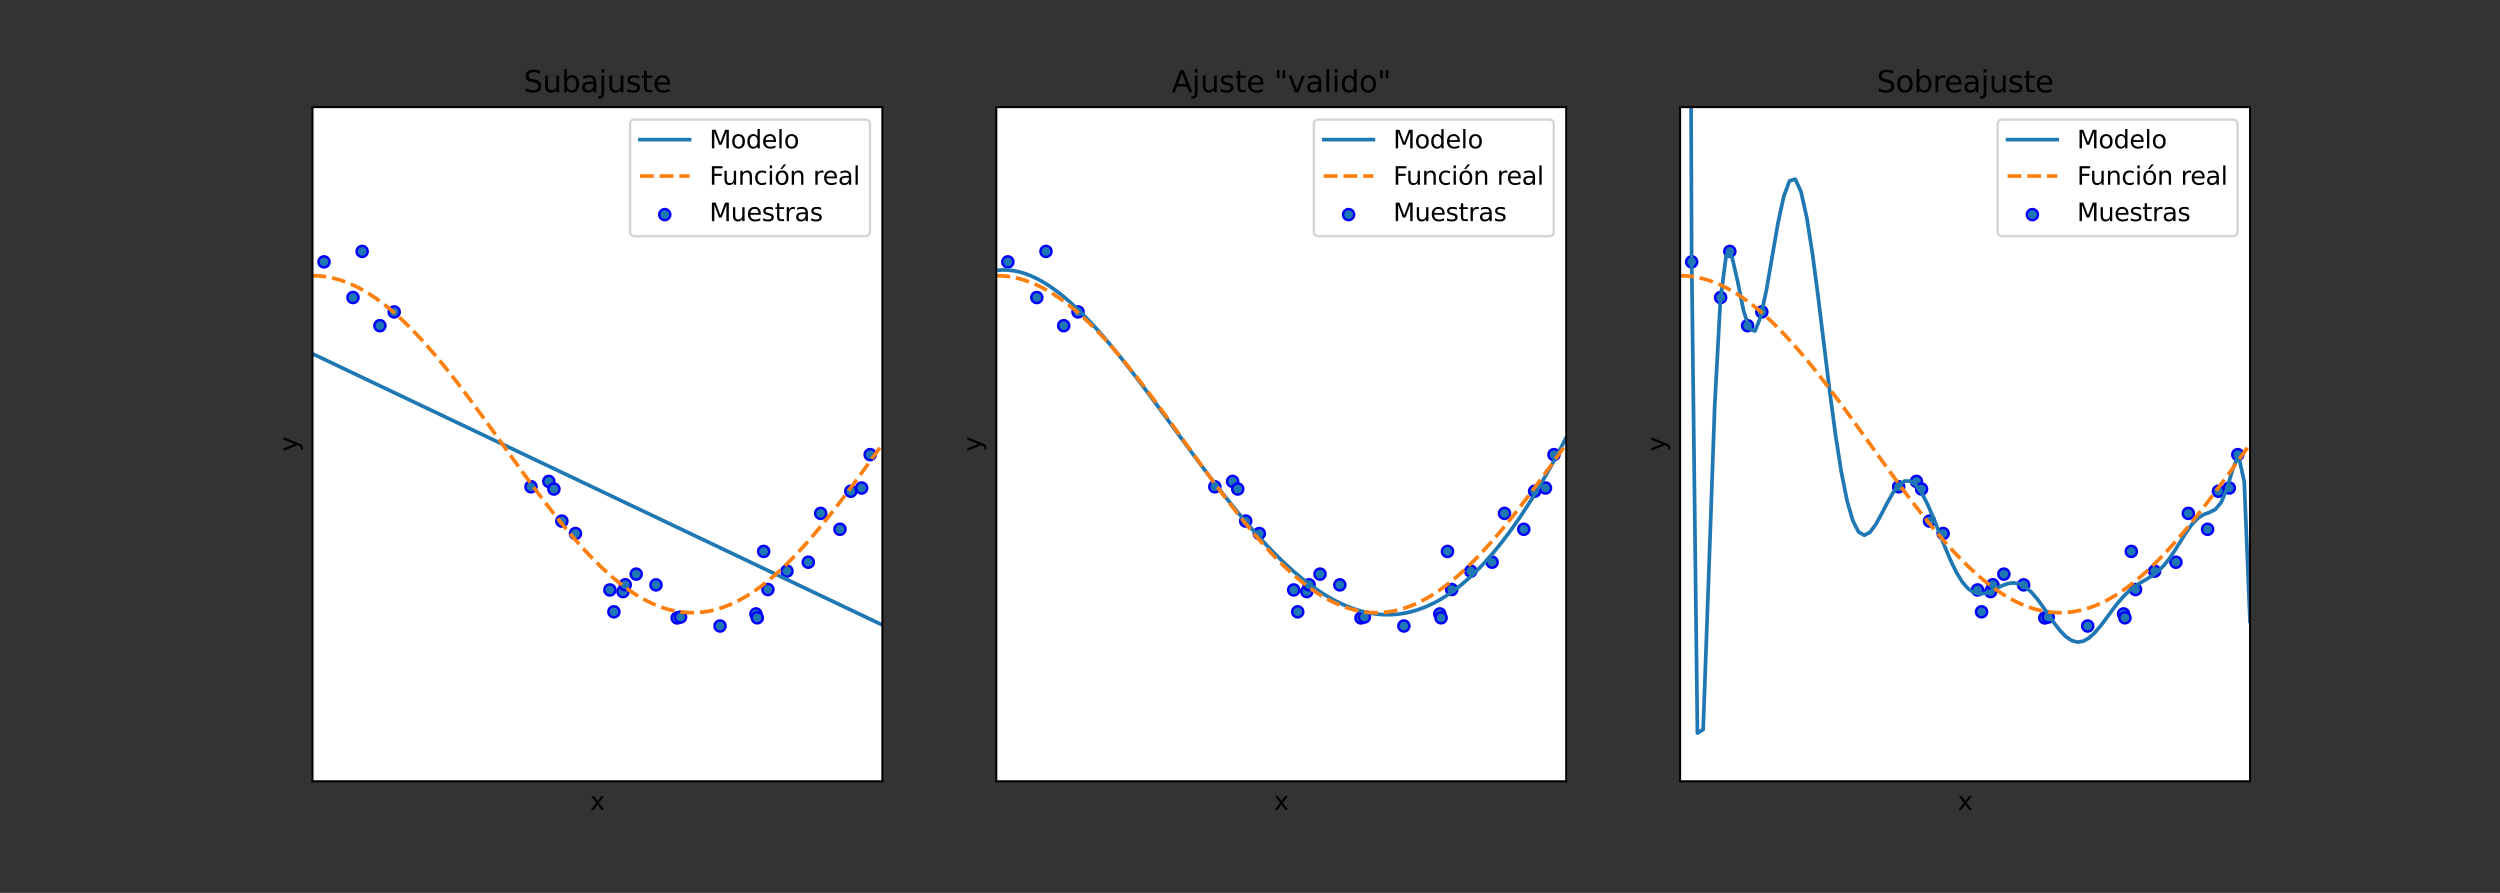 <?xml version="1.0" encoding="utf-8" standalone="no"?>
<!DOCTYPE svg PUBLIC "-//W3C//DTD SVG 1.1//EN"
  "http://www.w3.org/Graphics/SVG/1.1/DTD/svg11.dtd">
<svg xmlns:xlink="http://www.w3.org/1999/xlink" width="1008pt" height="360pt" viewBox="0 0 1008 360" xmlns="http://www.w3.org/2000/svg" version="1.1">
 <rect x="0" y="0" width="1008" height="360" fill="#333333" stroke="none"/>
 <defs>
  <style type="text/css">*{stroke-linejoin: round; stroke-linecap: butt}</style>
 </defs>
 <g id="figure_1">
  <g id="patch_1">
   <path d="M 0 360 
L 1008 360 
L 1008 0 
L 0 0 
L 0 360 
z
" style="fill: none"/>
  </g>
  <g id="axes_1">
   <g id="patch_2">
    <path d="M 126 315 
L 355.765 315 
L 355.765 43.2 
L 126 43.2 
z
" style="fill: #ffffff"/>
   </g>
   <g id="PathCollection_1">
    <defs>
     <path id="medb86e1a1b" d="M 0 2.236 
C 0.593 2.236 1.162 2 1.581 1.581 
C 2 1.162 2.236 0.593 2.236 0 
C 2.236 -0.593 2 -1.162 1.581 -1.581 
C 1.162 -2 0.593 -2.236 0 -2.236 
C -0.593 -2.236 -1.162 -2 -1.581 -1.581 
C -2 -1.162 -2.236 -0.593 -2.236 0 
C -2.236 0.593 -2 1.162 -1.581 1.581 
C -1.162 2 -0.593 2.236 0 2.236 
z
" style="stroke: #0000ff"/>
    </defs>
    <g clip-path="url(#p532b1ce2ac)">
     <use xlink:href="#medb86e1a1b" x="130.645" y="105.584" style="fill: #1f77b4; stroke: #0000ff"/>
     <use xlink:href="#medb86e1a1b" x="142.322" y="119.965" style="fill: #1f77b4; stroke: #0000ff"/>
     <use xlink:href="#medb86e1a1b" x="146.019" y="101.375" style="fill: #1f77b4; stroke: #0000ff"/>
     <use xlink:href="#medb86e1a1b" x="153.175" y="131.316" style="fill: #1f77b4; stroke: #0000ff"/>
     <use xlink:href="#medb86e1a1b" x="158.938" y="125.763" style="fill: #1f77b4; stroke: #0000ff"/>
     <use xlink:href="#medb86e1a1b" x="214.101" y="196.268" style="fill: #1f77b4; stroke: #0000ff"/>
     <use xlink:href="#medb86e1a1b" x="221.275" y="194.094" style="fill: #1f77b4; stroke: #0000ff"/>
     <use xlink:href="#medb86e1a1b" x="223.341" y="197.172" style="fill: #1f77b4; stroke: #0000ff"/>
     <use xlink:href="#medb86e1a1b" x="226.542" y="210.103" style="fill: #1f77b4; stroke: #0000ff"/>
     <use xlink:href="#medb86e1a1b" x="232.032" y="215.115" style="fill: #1f77b4; stroke: #0000ff"/>
     <use xlink:href="#medb86e1a1b" x="245.902" y="237.864" style="fill: #1f77b4; stroke: #0000ff"/>
     <use xlink:href="#medb86e1a1b" x="247.521" y="246.685" style="fill: #1f77b4; stroke: #0000ff"/>
     <use xlink:href="#medb86e1a1b" x="251.195" y="238.528" style="fill: #1f77b4; stroke: #0000ff"/>
     <use xlink:href="#medb86e1a1b" x="252.098" y="235.775" style="fill: #1f77b4; stroke: #0000ff"/>
     <use xlink:href="#medb86e1a1b" x="256.517" y="231.483" style="fill: #1f77b4; stroke: #0000ff"/>
     <use xlink:href="#medb86e1a1b" x="264.494" y="235.822" style="fill: #1f77b4; stroke: #0000ff"/>
     <use xlink:href="#medb86e1a1b" x="273.031" y="249.143" style="fill: #1f77b4; stroke: #0000ff"/>
     <use xlink:href="#medb86e1a1b" x="274.404" y="248.779" style="fill: #1f77b4; stroke: #0000ff"/>
     <use xlink:href="#medb86e1a1b" x="290.325" y="252.406" style="fill: #1f77b4; stroke: #0000ff"/>
     <use xlink:href="#medb86e1a1b" x="304.793" y="247.535" style="fill: #1f77b4; stroke: #0000ff"/>
     <use xlink:href="#medb86e1a1b" x="305.338" y="249.095" style="fill: #1f77b4; stroke: #0000ff"/>
     <use xlink:href="#medb86e1a1b" x="307.91" y="222.332" style="fill: #1f77b4; stroke: #0000ff"/>
     <use xlink:href="#medb86e1a1b" x="309.618" y="237.694" style="fill: #1f77b4; stroke: #0000ff"/>
     <use xlink:href="#medb86e1a1b" x="317.307" y="230.286" style="fill: #1f77b4; stroke: #0000ff"/>
     <use xlink:href="#medb86e1a1b" x="325.898" y="226.681" style="fill: #1f77b4; stroke: #0000ff"/>
     <use xlink:href="#medb86e1a1b" x="330.898" y="206.989" style="fill: #1f77b4; stroke: #0000ff"/>
     <use xlink:href="#medb86e1a1b" x="338.669" y="213.406" style="fill: #1f77b4; stroke: #0000ff"/>
     <use xlink:href="#medb86e1a1b" x="343.052" y="198.063" style="fill: #1f77b4; stroke: #0000ff"/>
     <use xlink:href="#medb86e1a1b" x="347.416" y="196.763" style="fill: #1f77b4; stroke: #0000ff"/>
     <use xlink:href="#medb86e1a1b" x="350.852" y="183.306" style="fill: #1f77b4; stroke: #0000ff"/>
    </g>
   </g>
   <g id="matplotlib.axis_1">
    <g id="text_1">
     <!-- x -->
     <g transform="translate(237.923 326.598)scale(0.1 -0.1)">
      <defs>
       <path id="DejaVuSans-78" d="M 3513 3500 
L 2247 1797 
L 3578 0 
L 2900 0 
L 1881 1375 
L 863 0 
L 184 0 
L 1544 1831 
L 300 3500 
L 978 3500 
L 1906 2253 
L 2834 3500 
L 3513 3500 
z
" transform="scale(0.016)"/>
      </defs>
      <use xlink:href="#DejaVuSans-78"/>
     </g>
    </g>
   </g>
   <g id="matplotlib.axis_2">
    <g id="text_2">
     <!-- y -->
     <g transform="translate(119.92 182.059)rotate(-90)scale(0.1 -0.1)">
      <defs>
       <path id="DejaVuSans-79" d="M 2059 -325 
Q 1816 -950 1584 -1140 
Q 1353 -1331 966 -1331 
L 506 -1331 
L 506 -850 
L 844 -850 
Q 1081 -850 1212 -737 
Q 1344 -625 1503 -206 
L 1606 56 
L 191 3500 
L 800 3500 
L 1894 763 
L 2988 3500 
L 3597 3500 
L 2059 -325 
z
" transform="scale(0.016)"/>
      </defs>
      <use xlink:href="#DejaVuSans-79"/>
     </g>
    </g>
   </g>
   <g id="line2d_1">
    <path d="M 126 142.633 
L 128.321 143.737 
L 130.642 144.842 
L 132.963 145.946 
L 135.283 147.051 
L 137.604 148.155 
L 139.925 149.26 
L 142.246 150.365 
L 144.567 151.469 
L 146.888 152.574 
L 149.209 153.678 
L 151.529 154.783 
L 153.85 155.887 
L 156.171 156.992 
L 158.492 158.097 
L 160.813 159.201 
L 163.134 160.306 
L 165.455 161.41 
L 167.775 162.515 
L 170.096 163.619 
L 172.417 164.724 
L 174.738 165.829 
L 177.059 166.933 
L 179.38 168.038 
L 181.701 169.142 
L 184.021 170.247 
L 186.342 171.351 
L 188.663 172.456 
L 190.984 173.561 
L 193.305 174.665 
L 195.626 175.77 
L 197.947 176.874 
L 200.267 177.979 
L 202.588 179.083 
L 204.909 180.188 
L 207.23 181.293 
L 209.551 182.397 
L 211.872 183.502 
L 214.193 184.606 
L 216.513 185.711 
L 218.834 186.815 
L 221.155 187.92 
L 223.476 189.025 
L 225.797 190.129 
L 228.118 191.234 
L 230.439 192.338 
L 232.759 193.443 
L 235.08 194.548 
L 237.401 195.652 
L 239.722 196.757 
L 242.043 197.861 
L 244.364 198.966 
L 246.684 200.07 
L 249.005 201.175 
L 251.326 202.28 
L 253.647 203.384 
L 255.968 204.489 
L 258.289 205.593 
L 260.61 206.698 
L 262.93 207.802 
L 265.251 208.907 
L 267.572 210.012 
L 269.893 211.116 
L 272.214 212.221 
L 274.535 213.325 
L 276.856 214.43 
L 279.176 215.534 
L 281.497 216.639 
L 283.818 217.744 
L 286.139 218.848 
L 288.46 219.953 
L 290.781 221.057 
L 293.102 222.162 
L 295.422 223.266 
L 297.743 224.371 
L 300.064 225.476 
L 302.385 226.58 
L 304.706 227.685 
L 307.027 228.789 
L 309.348 229.894 
L 311.668 230.998 
L 313.989 232.103 
L 316.31 233.208 
L 318.631 234.312 
L 320.952 235.417 
L 323.273 236.521 
L 325.594 237.626 
L 327.914 238.73 
L 330.235 239.835 
L 332.556 240.94 
L 334.877 242.044 
L 337.198 243.149 
L 339.519 244.253 
L 341.84 245.358 
L 344.16 246.462 
L 346.481 247.567 
L 348.802 248.672 
L 351.123 249.776 
L 353.444 250.881 
L 355.765 251.985 
" clip-path="url(#p532b1ce2ac)" style="fill: none; stroke: #1f77b4; stroke-width: 1.5; stroke-linecap: square"/>
   </g>
   <g id="line2d_2">
    <path d="M 126 111.15 
L 128.321 111.227 
L 130.642 111.458 
L 132.963 111.842 
L 135.283 112.378 
L 137.604 113.065 
L 139.925 113.902 
L 142.246 114.887 
L 144.567 116.017 
L 146.888 117.291 
L 149.209 118.704 
L 151.529 120.254 
L 153.85 121.937 
L 156.171 123.75 
L 158.492 125.688 
L 160.813 127.747 
L 163.134 129.922 
L 165.455 132.209 
L 167.775 134.602 
L 170.096 137.096 
L 172.417 139.685 
L 174.738 142.363 
L 177.059 145.125 
L 179.38 147.964 
L 181.701 150.873 
L 184.021 153.846 
L 186.342 156.876 
L 188.663 159.956 
L 190.984 163.08 
L 193.305 166.24 
L 195.626 169.43 
L 197.947 172.641 
L 200.267 175.867 
L 202.588 179.1 
L 204.909 182.333 
L 207.23 185.559 
L 209.551 188.77 
L 211.872 191.96 
L 214.193 195.12 
L 216.513 198.244 
L 218.834 201.324 
L 221.155 204.354 
L 223.476 207.327 
L 225.797 210.236 
L 228.118 213.075 
L 230.439 215.837 
L 232.759 218.515 
L 235.08 221.104 
L 237.401 223.598 
L 239.722 225.991 
L 242.043 228.278 
L 244.364 230.453 
L 246.684 232.512 
L 249.005 234.45 
L 251.326 236.263 
L 253.647 237.946 
L 255.968 239.496 
L 258.289 240.909 
L 260.61 242.183 
L 262.93 243.313 
L 265.251 244.298 
L 267.572 245.135 
L 269.893 245.822 
L 272.214 246.358 
L 274.535 246.742 
L 276.856 246.973 
L 279.176 247.05 
L 281.497 246.973 
L 283.818 246.742 
L 286.139 246.358 
L 288.46 245.822 
L 290.781 245.135 
L 293.102 244.298 
L 295.422 243.313 
L 297.743 242.183 
L 300.064 240.909 
L 302.385 239.496 
L 304.706 237.946 
L 307.027 236.263 
L 309.348 234.45 
L 311.668 232.512 
L 313.989 230.453 
L 316.31 228.278 
L 318.631 225.991 
L 320.952 223.598 
L 323.273 221.104 
L 325.594 218.515 
L 327.914 215.837 
L 330.235 213.075 
L 332.556 210.236 
L 334.877 207.327 
L 337.198 204.354 
L 339.519 201.324 
L 341.84 198.244 
L 344.16 195.12 
L 346.481 191.96 
L 348.802 188.77 
L 351.123 185.559 
L 353.444 182.333 
L 355.765 179.1 
" clip-path="url(#p532b1ce2ac)" style="fill: none; stroke-dasharray: 5.55,2.4; stroke-dashoffset: 0; stroke: #ff7f0e; stroke-width: 1.5"/>
   </g>
   <g id="patch_3">
    <path d="M 126 315 
L 126 43.2 
" style="fill: none; stroke: #000000; stroke-width: 0.8; stroke-linejoin: miter; stroke-linecap: square"/>
   </g>
   <g id="patch_4">
    <path d="M 355.765 315 
L 355.765 43.2 
" style="fill: none; stroke: #000000; stroke-width: 0.8; stroke-linejoin: miter; stroke-linecap: square"/>
   </g>
   <g id="patch_5">
    <path d="M 126 315 
L 355.765 315 
" style="fill: none; stroke: #000000; stroke-width: 0.8; stroke-linejoin: miter; stroke-linecap: square"/>
   </g>
   <g id="patch_6">
    <path d="M 126 43.2 
L 355.765 43.2 
" style="fill: none; stroke: #000000; stroke-width: 0.8; stroke-linejoin: miter; stroke-linecap: square"/>
   </g>
   <g id="text_3">
    <!-- Subajuste -->
    <g transform="translate(211.146 37.2)scale(0.12 -0.12)">
     <defs>
      <path id="DejaVuSans-53" d="M 3425 4513 
L 3425 3897 
Q 3066 4069 2747 4153 
Q 2428 4238 2131 4238 
Q 1616 4238 1336 4038 
Q 1056 3838 1056 3469 
Q 1056 3159 1242 3001 
Q 1428 2844 1947 2747 
L 2328 2669 
Q 3034 2534 3370 2195 
Q 3706 1856 3706 1288 
Q 3706 609 3251 259 
Q 2797 -91 1919 -91 
Q 1588 -91 1214 -16 
Q 841 59 441 206 
L 441 856 
Q 825 641 1194 531 
Q 1563 422 1919 422 
Q 2459 422 2753 634 
Q 3047 847 3047 1241 
Q 3047 1584 2836 1778 
Q 2625 1972 2144 2069 
L 1759 2144 
Q 1053 2284 737 2584 
Q 422 2884 422 3419 
Q 422 4038 858 4394 
Q 1294 4750 2059 4750 
Q 2388 4750 2728 4690 
Q 3069 4631 3425 4513 
z
" transform="scale(0.016)"/>
      <path id="DejaVuSans-75" d="M 544 1381 
L 544 3500 
L 1119 3500 
L 1119 1403 
Q 1119 906 1312 657 
Q 1506 409 1894 409 
Q 2359 409 2629 706 
Q 2900 1003 2900 1516 
L 2900 3500 
L 3475 3500 
L 3475 0 
L 2900 0 
L 2900 538 
Q 2691 219 2414 64 
Q 2138 -91 1772 -91 
Q 1169 -91 856 284 
Q 544 659 544 1381 
z
M 1991 3584 
L 1991 3584 
z
" transform="scale(0.016)"/>
      <path id="DejaVuSans-62" d="M 3116 1747 
Q 3116 2381 2855 2742 
Q 2594 3103 2138 3103 
Q 1681 3103 1420 2742 
Q 1159 2381 1159 1747 
Q 1159 1113 1420 752 
Q 1681 391 2138 391 
Q 2594 391 2855 752 
Q 3116 1113 3116 1747 
z
M 1159 2969 
Q 1341 3281 1617 3432 
Q 1894 3584 2278 3584 
Q 2916 3584 3314 3078 
Q 3713 2572 3713 1747 
Q 3713 922 3314 415 
Q 2916 -91 2278 -91 
Q 1894 -91 1617 61 
Q 1341 213 1159 525 
L 1159 0 
L 581 0 
L 581 4863 
L 1159 4863 
L 1159 2969 
z
" transform="scale(0.016)"/>
      <path id="DejaVuSans-61" d="M 2194 1759 
Q 1497 1759 1228 1600 
Q 959 1441 959 1056 
Q 959 750 1161 570 
Q 1363 391 1709 391 
Q 2188 391 2477 730 
Q 2766 1069 2766 1631 
L 2766 1759 
L 2194 1759 
z
M 3341 1997 
L 3341 0 
L 2766 0 
L 2766 531 
Q 2569 213 2275 61 
Q 1981 -91 1556 -91 
Q 1019 -91 701 211 
Q 384 513 384 1019 
Q 384 1609 779 1909 
Q 1175 2209 1959 2209 
L 2766 2209 
L 2766 2266 
Q 2766 2663 2505 2880 
Q 2244 3097 1772 3097 
Q 1472 3097 1187 3025 
Q 903 2953 641 2809 
L 641 3341 
Q 956 3463 1253 3523 
Q 1550 3584 1831 3584 
Q 2591 3584 2966 3190 
Q 3341 2797 3341 1997 
z
" transform="scale(0.016)"/>
      <path id="DejaVuSans-6a" d="M 603 3500 
L 1178 3500 
L 1178 -63 
Q 1178 -731 923 -1031 
Q 669 -1331 103 -1331 
L -116 -1331 
L -116 -844 
L 38 -844 
Q 366 -844 484 -692 
Q 603 -541 603 -63 
L 603 3500 
z
M 603 4863 
L 1178 4863 
L 1178 4134 
L 603 4134 
L 603 4863 
z
" transform="scale(0.016)"/>
      <path id="DejaVuSans-73" d="M 2834 3397 
L 2834 2853 
Q 2591 2978 2328 3040 
Q 2066 3103 1784 3103 
Q 1356 3103 1142 2972 
Q 928 2841 928 2578 
Q 928 2378 1081 2264 
Q 1234 2150 1697 2047 
L 1894 2003 
Q 2506 1872 2764 1633 
Q 3022 1394 3022 966 
Q 3022 478 2636 193 
Q 2250 -91 1575 -91 
Q 1294 -91 989 -36 
Q 684 19 347 128 
L 347 722 
Q 666 556 975 473 
Q 1284 391 1588 391 
Q 1994 391 2212 530 
Q 2431 669 2431 922 
Q 2431 1156 2273 1281 
Q 2116 1406 1581 1522 
L 1381 1569 
Q 847 1681 609 1914 
Q 372 2147 372 2553 
Q 372 3047 722 3315 
Q 1072 3584 1716 3584 
Q 2034 3584 2315 3537 
Q 2597 3491 2834 3397 
z
" transform="scale(0.016)"/>
      <path id="DejaVuSans-74" d="M 1172 4494 
L 1172 3500 
L 2356 3500 
L 2356 3053 
L 1172 3053 
L 1172 1153 
Q 1172 725 1289 603 
Q 1406 481 1766 481 
L 2356 481 
L 2356 0 
L 1766 0 
Q 1100 0 847 248 
Q 594 497 594 1153 
L 594 3053 
L 172 3053 
L 172 3500 
L 594 3500 
L 594 4494 
L 1172 4494 
z
" transform="scale(0.016)"/>
      <path id="DejaVuSans-65" d="M 3597 1894 
L 3597 1613 
L 953 1613 
Q 991 1019 1311 708 
Q 1631 397 2203 397 
Q 2534 397 2845 478 
Q 3156 559 3463 722 
L 3463 178 
Q 3153 47 2828 -22 
Q 2503 -91 2169 -91 
Q 1331 -91 842 396 
Q 353 884 353 1716 
Q 353 2575 817 3079 
Q 1281 3584 2069 3584 
Q 2775 3584 3186 3129 
Q 3597 2675 3597 1894 
z
M 3022 2063 
Q 3016 2534 2758 2815 
Q 2500 3097 2075 3097 
Q 1594 3097 1305 2825 
Q 1016 2553 972 2059 
L 3022 2063 
z
" transform="scale(0.016)"/>
     </defs>
     <use xlink:href="#DejaVuSans-53"/>
     <use xlink:href="#DejaVuSans-75" x="63.477"/>
     <use xlink:href="#DejaVuSans-62" x="126.855"/>
     <use xlink:href="#DejaVuSans-61" x="190.332"/>
     <use xlink:href="#DejaVuSans-6a" x="251.611"/>
     <use xlink:href="#DejaVuSans-75" x="279.395"/>
     <use xlink:href="#DejaVuSans-73" x="342.773"/>
     <use xlink:href="#DejaVuSans-74" x="394.873"/>
     <use xlink:href="#DejaVuSans-65" x="434.082"/>
    </g>
   </g>
   <g id="legend_1">
    <g id="patch_7">
     <path d="M 256.032 95.234 
L 348.765 95.234 
Q 350.765 95.234 350.765 93.234 
L 350.765 50.2 
Q 350.765 48.2 348.765 48.2 
L 256.032 48.2 
Q 254.032 48.2 254.032 50.2 
L 254.032 93.234 
Q 254.032 95.234 256.032 95.234 
z
" style="fill: #ffffff; opacity: 0.8; stroke: #cccccc; stroke-linejoin: miter"/>
    </g>
    <g id="line2d_3">
     <path d="M 258.032 56.298 
L 268.032 56.298 
L 278.032 56.298 
" style="fill: none; stroke: #1f77b4; stroke-width: 1.5; stroke-linecap: square"/>
    </g>
    <g id="text_4">
     <!-- Modelo -->
     <g transform="translate(286.032 59.798)scale(0.1 -0.1)">
      <defs>
       <path id="DejaVuSans-4d" d="M 628 4666 
L 1569 4666 
L 2759 1491 
L 3956 4666 
L 4897 4666 
L 4897 0 
L 4281 0 
L 4281 4097 
L 3078 897 
L 2444 897 
L 1241 4097 
L 1241 0 
L 628 0 
L 628 4666 
z
" transform="scale(0.016)"/>
       <path id="DejaVuSans-6f" d="M 1959 3097 
Q 1497 3097 1228 2736 
Q 959 2375 959 1747 
Q 959 1119 1226 758 
Q 1494 397 1959 397 
Q 2419 397 2687 759 
Q 2956 1122 2956 1747 
Q 2956 2369 2687 2733 
Q 2419 3097 1959 3097 
z
M 1959 3584 
Q 2709 3584 3137 3096 
Q 3566 2609 3566 1747 
Q 3566 888 3137 398 
Q 2709 -91 1959 -91 
Q 1206 -91 779 398 
Q 353 888 353 1747 
Q 353 2609 779 3096 
Q 1206 3584 1959 3584 
z
" transform="scale(0.016)"/>
       <path id="DejaVuSans-64" d="M 2906 2969 
L 2906 4863 
L 3481 4863 
L 3481 0 
L 2906 0 
L 2906 525 
Q 2725 213 2448 61 
Q 2172 -91 1784 -91 
Q 1150 -91 751 415 
Q 353 922 353 1747 
Q 353 2572 751 3078 
Q 1150 3584 1784 3584 
Q 2172 3584 2448 3432 
Q 2725 3281 2906 2969 
z
M 947 1747 
Q 947 1113 1208 752 
Q 1469 391 1925 391 
Q 2381 391 2643 752 
Q 2906 1113 2906 1747 
Q 2906 2381 2643 2742 
Q 2381 3103 1925 3103 
Q 1469 3103 1208 2742 
Q 947 2381 947 1747 
z
" transform="scale(0.016)"/>
       <path id="DejaVuSans-6c" d="M 603 4863 
L 1178 4863 
L 1178 0 
L 603 0 
L 603 4863 
z
" transform="scale(0.016)"/>
      </defs>
      <use xlink:href="#DejaVuSans-4d"/>
      <use xlink:href="#DejaVuSans-6f" x="86.279"/>
      <use xlink:href="#DejaVuSans-64" x="147.461"/>
      <use xlink:href="#DejaVuSans-65" x="210.938"/>
      <use xlink:href="#DejaVuSans-6c" x="272.461"/>
      <use xlink:href="#DejaVuSans-6f" x="300.244"/>
     </g>
    </g>
    <g id="line2d_4">
     <path d="M 258.032 70.977 
L 268.032 70.977 
L 278.032 70.977 
" style="fill: none; stroke-dasharray: 5.55,2.4; stroke-dashoffset: 0; stroke: #ff7f0e; stroke-width: 1.5"/>
    </g>
    <g id="text_5">
     <!-- Función real -->
     <g transform="translate(286.032 74.477)scale(0.1 -0.1)">
      <defs>
       <path id="DejaVuSans-46" d="M 628 4666 
L 3309 4666 
L 3309 4134 
L 1259 4134 
L 1259 2759 
L 3109 2759 
L 3109 2228 
L 1259 2228 
L 1259 0 
L 628 0 
L 628 4666 
z
" transform="scale(0.016)"/>
       <path id="DejaVuSans-6e" d="M 3513 2113 
L 3513 0 
L 2938 0 
L 2938 2094 
Q 2938 2591 2744 2837 
Q 2550 3084 2163 3084 
Q 1697 3084 1428 2787 
Q 1159 2491 1159 1978 
L 1159 0 
L 581 0 
L 581 3500 
L 1159 3500 
L 1159 2956 
Q 1366 3272 1645 3428 
Q 1925 3584 2291 3584 
Q 2894 3584 3203 3211 
Q 3513 2838 3513 2113 
z
" transform="scale(0.016)"/>
       <path id="DejaVuSans-63" d="M 3122 3366 
L 3122 2828 
Q 2878 2963 2633 3030 
Q 2388 3097 2138 3097 
Q 1578 3097 1268 2742 
Q 959 2388 959 1747 
Q 959 1106 1268 751 
Q 1578 397 2138 397 
Q 2388 397 2633 464 
Q 2878 531 3122 666 
L 3122 134 
Q 2881 22 2623 -34 
Q 2366 -91 2075 -91 
Q 1284 -91 818 406 
Q 353 903 353 1747 
Q 353 2603 823 3093 
Q 1294 3584 2113 3584 
Q 2378 3584 2631 3529 
Q 2884 3475 3122 3366 
z
" transform="scale(0.016)"/>
       <path id="DejaVuSans-69" d="M 603 3500 
L 1178 3500 
L 1178 0 
L 603 0 
L 603 3500 
z
M 603 4863 
L 1178 4863 
L 1178 4134 
L 603 4134 
L 603 4863 
z
" transform="scale(0.016)"/>
       <path id="DejaVuSans-f3" d="M 1959 3097 
Q 1497 3097 1228 2736 
Q 959 2375 959 1747 
Q 959 1119 1226 758 
Q 1494 397 1959 397 
Q 2419 397 2687 759 
Q 2956 1122 2956 1747 
Q 2956 2369 2687 2733 
Q 2419 3097 1959 3097 
z
M 1959 3584 
Q 2709 3584 3137 3096 
Q 3566 2609 3566 1747 
Q 3566 888 3137 398 
Q 2709 -91 1959 -91 
Q 1206 -91 779 398 
Q 353 888 353 1747 
Q 353 2609 779 3096 
Q 1206 3584 1959 3584 
z
M 2394 5119 
L 3016 5119 
L 1997 3944 
L 1519 3944 
L 2394 5119 
z
" transform="scale(0.016)"/>
       <path id="DejaVuSans-20" transform="scale(0.016)"/>
       <path id="DejaVuSans-72" d="M 2631 2963 
Q 2534 3019 2420 3045 
Q 2306 3072 2169 3072 
Q 1681 3072 1420 2755 
Q 1159 2438 1159 1844 
L 1159 0 
L 581 0 
L 581 3500 
L 1159 3500 
L 1159 2956 
Q 1341 3275 1631 3429 
Q 1922 3584 2338 3584 
Q 2397 3584 2469 3576 
Q 2541 3569 2628 3553 
L 2631 2963 
z
" transform="scale(0.016)"/>
      </defs>
      <use xlink:href="#DejaVuSans-46"/>
      <use xlink:href="#DejaVuSans-75" x="52.02"/>
      <use xlink:href="#DejaVuSans-6e" x="115.398"/>
      <use xlink:href="#DejaVuSans-63" x="178.777"/>
      <use xlink:href="#DejaVuSans-69" x="233.758"/>
      <use xlink:href="#DejaVuSans-f3" x="261.541"/>
      <use xlink:href="#DejaVuSans-6e" x="322.723"/>
      <use xlink:href="#DejaVuSans-20" x="386.102"/>
      <use xlink:href="#DejaVuSans-72" x="417.889"/>
      <use xlink:href="#DejaVuSans-65" x="456.752"/>
      <use xlink:href="#DejaVuSans-61" x="518.275"/>
      <use xlink:href="#DejaVuSans-6c" x="579.555"/>
     </g>
    </g>
    <g id="PathCollection_2">
     <g>
      <use xlink:href="#medb86e1a1b" x="268.032" y="86.53" style="fill: #1f77b4; stroke: #0000ff"/>
     </g>
    </g>
    <g id="text_6">
     <!-- Muestras -->
     <g transform="translate(286.032 89.155)scale(0.1 -0.1)">
      <use xlink:href="#DejaVuSans-4d"/>
      <use xlink:href="#DejaVuSans-75" x="86.279"/>
      <use xlink:href="#DejaVuSans-65" x="149.658"/>
      <use xlink:href="#DejaVuSans-73" x="211.182"/>
      <use xlink:href="#DejaVuSans-74" x="263.281"/>
      <use xlink:href="#DejaVuSans-72" x="302.49"/>
      <use xlink:href="#DejaVuSans-61" x="343.604"/>
      <use xlink:href="#DejaVuSans-73" x="404.883"/>
     </g>
    </g>
   </g>
  </g>
  <g id="axes_2">
   <g id="patch_8">
    <path d="M 401.718 315 
L 631.482 315 
L 631.482 43.2 
L 401.718 43.2 
z
" style="fill: #ffffff"/>
   </g>
   <g id="PathCollection_3">
    <g clip-path="url(#p188b1bd993)">
     <use xlink:href="#medb86e1a1b" x="406.363" y="105.584" style="fill: #1f77b4; stroke: #0000ff"/>
     <use xlink:href="#medb86e1a1b" x="418.039" y="119.965" style="fill: #1f77b4; stroke: #0000ff"/>
     <use xlink:href="#medb86e1a1b" x="421.737" y="101.375" style="fill: #1f77b4; stroke: #0000ff"/>
     <use xlink:href="#medb86e1a1b" x="428.893" y="131.316" style="fill: #1f77b4; stroke: #0000ff"/>
     <use xlink:href="#medb86e1a1b" x="434.655" y="125.763" style="fill: #1f77b4; stroke: #0000ff"/>
     <use xlink:href="#medb86e1a1b" x="489.819" y="196.268" style="fill: #1f77b4; stroke: #0000ff"/>
     <use xlink:href="#medb86e1a1b" x="496.992" y="194.094" style="fill: #1f77b4; stroke: #0000ff"/>
     <use xlink:href="#medb86e1a1b" x="499.059" y="197.172" style="fill: #1f77b4; stroke: #0000ff"/>
     <use xlink:href="#medb86e1a1b" x="502.26" y="210.103" style="fill: #1f77b4; stroke: #0000ff"/>
     <use xlink:href="#medb86e1a1b" x="507.749" y="215.115" style="fill: #1f77b4; stroke: #0000ff"/>
     <use xlink:href="#medb86e1a1b" x="521.62" y="237.864" style="fill: #1f77b4; stroke: #0000ff"/>
     <use xlink:href="#medb86e1a1b" x="523.239" y="246.685" style="fill: #1f77b4; stroke: #0000ff"/>
     <use xlink:href="#medb86e1a1b" x="526.913" y="238.528" style="fill: #1f77b4; stroke: #0000ff"/>
     <use xlink:href="#medb86e1a1b" x="527.816" y="235.775" style="fill: #1f77b4; stroke: #0000ff"/>
     <use xlink:href="#medb86e1a1b" x="532.234" y="231.483" style="fill: #1f77b4; stroke: #0000ff"/>
     <use xlink:href="#medb86e1a1b" x="540.211" y="235.822" style="fill: #1f77b4; stroke: #0000ff"/>
     <use xlink:href="#medb86e1a1b" x="548.749" y="249.143" style="fill: #1f77b4; stroke: #0000ff"/>
     <use xlink:href="#medb86e1a1b" x="550.121" y="248.779" style="fill: #1f77b4; stroke: #0000ff"/>
     <use xlink:href="#medb86e1a1b" x="566.043" y="252.406" style="fill: #1f77b4; stroke: #0000ff"/>
     <use xlink:href="#medb86e1a1b" x="580.511" y="247.535" style="fill: #1f77b4; stroke: #0000ff"/>
     <use xlink:href="#medb86e1a1b" x="581.056" y="249.095" style="fill: #1f77b4; stroke: #0000ff"/>
     <use xlink:href="#medb86e1a1b" x="583.628" y="222.332" style="fill: #1f77b4; stroke: #0000ff"/>
     <use xlink:href="#medb86e1a1b" x="585.336" y="237.694" style="fill: #1f77b4; stroke: #0000ff"/>
     <use xlink:href="#medb86e1a1b" x="593.024" y="230.286" style="fill: #1f77b4; stroke: #0000ff"/>
     <use xlink:href="#medb86e1a1b" x="601.616" y="226.681" style="fill: #1f77b4; stroke: #0000ff"/>
     <use xlink:href="#medb86e1a1b" x="606.616" y="206.989" style="fill: #1f77b4; stroke: #0000ff"/>
     <use xlink:href="#medb86e1a1b" x="614.387" y="213.406" style="fill: #1f77b4; stroke: #0000ff"/>
     <use xlink:href="#medb86e1a1b" x="618.769" y="198.063" style="fill: #1f77b4; stroke: #0000ff"/>
     <use xlink:href="#medb86e1a1b" x="623.133" y="196.763" style="fill: #1f77b4; stroke: #0000ff"/>
     <use xlink:href="#medb86e1a1b" x="626.57" y="183.306" style="fill: #1f77b4; stroke: #0000ff"/>
    </g>
   </g>
   <g id="matplotlib.axis_3">
    <g id="text_7">
     <!-- x -->
     <g transform="translate(513.641 326.598)scale(0.1 -0.1)">
      <use xlink:href="#DejaVuSans-78"/>
     </g>
    </g>
   </g>
   <g id="matplotlib.axis_4">
    <g id="text_8">
     <!-- y -->
     <g transform="translate(395.638 182.059)rotate(-90)scale(0.1 -0.1)">
      <use xlink:href="#DejaVuSans-79"/>
     </g>
    </g>
   </g>
   <g id="line2d_5">
    <path d="M 401.718 109.038 
L 404.039 108.839 
L 406.359 108.877 
L 408.68 109.142 
L 411.001 109.624 
L 413.322 110.314 
L 415.643 111.203 
L 417.964 112.281 
L 420.284 113.54 
L 422.605 114.97 
L 424.926 116.562 
L 427.247 118.308 
L 429.568 120.199 
L 431.889 122.227 
L 434.21 124.383 
L 436.53 126.659 
L 438.851 129.047 
L 441.172 131.539 
L 443.493 134.126 
L 445.814 136.802 
L 448.135 139.559 
L 450.456 142.388 
L 452.776 145.283 
L 455.097 148.237 
L 457.418 151.242 
L 459.739 154.291 
L 462.06 157.378 
L 464.381 160.495 
L 466.702 163.636 
L 469.022 166.795 
L 471.343 169.964 
L 473.664 173.139 
L 475.985 176.312 
L 478.306 179.478 
L 480.627 182.63 
L 482.948 185.763 
L 485.268 188.872 
L 487.589 191.95 
L 489.91 194.992 
L 492.231 197.994 
L 494.552 200.949 
L 496.873 203.853 
L 499.194 206.701 
L 501.514 209.488 
L 503.835 212.21 
L 506.156 214.861 
L 508.477 217.438 
L 510.798 219.936 
L 513.119 222.35 
L 515.44 224.678 
L 517.76 226.915 
L 520.081 229.057 
L 522.402 231.1 
L 524.723 233.041 
L 527.044 234.877 
L 529.365 236.603 
L 531.686 238.218 
L 534.006 239.718 
L 536.327 241.099 
L 538.648 242.36 
L 540.969 243.497 
L 543.29 244.508 
L 545.611 245.39 
L 547.932 246.142 
L 550.252 246.76 
L 552.573 247.243 
L 554.894 247.588 
L 557.215 247.795 
L 559.536 247.861 
L 561.857 247.785 
L 564.178 247.564 
L 566.498 247.199 
L 568.819 246.687 
L 571.14 246.028 
L 573.461 245.22 
L 575.782 244.264 
L 578.103 243.157 
L 580.424 241.899 
L 582.744 240.49 
L 585.065 238.93 
L 587.386 237.218 
L 589.707 235.355 
L 592.028 233.339 
L 594.349 231.172 
L 596.67 228.853 
L 598.99 226.384 
L 601.311 223.764 
L 603.632 220.994 
L 605.953 218.075 
L 608.274 215.008 
L 610.595 211.793 
L 612.916 208.432 
L 615.236 204.927 
L 617.557 201.278 
L 619.878 197.486 
L 622.199 193.555 
L 624.52 189.485 
L 626.841 185.278 
L 629.161 180.936 
L 631.482 176.461 
" clip-path="url(#p188b1bd993)" style="fill: none; stroke: #1f77b4; stroke-width: 1.5; stroke-linecap: square"/>
   </g>
   <g id="line2d_6">
    <path d="M 401.718 111.15 
L 404.039 111.227 
L 406.359 111.458 
L 408.68 111.842 
L 411.001 112.378 
L 413.322 113.065 
L 415.643 113.902 
L 417.964 114.887 
L 420.284 116.017 
L 422.605 117.291 
L 424.926 118.704 
L 427.247 120.254 
L 429.568 121.937 
L 431.889 123.75 
L 434.21 125.688 
L 436.53 127.747 
L 438.851 129.922 
L 441.172 132.209 
L 443.493 134.602 
L 445.814 137.096 
L 448.135 139.685 
L 450.456 142.363 
L 452.776 145.125 
L 455.097 147.964 
L 457.418 150.873 
L 459.739 153.846 
L 462.06 156.876 
L 464.381 159.956 
L 466.702 163.08 
L 469.022 166.24 
L 471.343 169.43 
L 473.664 172.641 
L 475.985 175.867 
L 478.306 179.1 
L 480.627 182.333 
L 482.948 185.559 
L 485.268 188.77 
L 487.589 191.96 
L 489.91 195.12 
L 492.231 198.244 
L 494.552 201.324 
L 496.873 204.354 
L 499.194 207.327 
L 501.514 210.236 
L 503.835 213.075 
L 506.156 215.837 
L 508.477 218.515 
L 510.798 221.104 
L 513.119 223.598 
L 515.44 225.991 
L 517.76 228.278 
L 520.081 230.453 
L 522.402 232.512 
L 524.723 234.45 
L 527.044 236.263 
L 529.365 237.946 
L 531.686 239.496 
L 534.006 240.909 
L 536.327 242.183 
L 538.648 243.313 
L 540.969 244.298 
L 543.29 245.135 
L 545.611 245.822 
L 547.932 246.358 
L 550.252 246.742 
L 552.573 246.973 
L 554.894 247.05 
L 557.215 246.973 
L 559.536 246.742 
L 561.857 246.358 
L 564.178 245.822 
L 566.498 245.135 
L 568.819 244.298 
L 571.14 243.313 
L 573.461 242.183 
L 575.782 240.909 
L 578.103 239.496 
L 580.424 237.946 
L 582.744 236.263 
L 585.065 234.45 
L 587.386 232.512 
L 589.707 230.453 
L 592.028 228.278 
L 594.349 225.991 
L 596.67 223.598 
L 598.99 221.104 
L 601.311 218.515 
L 603.632 215.837 
L 605.953 213.075 
L 608.274 210.236 
L 610.595 207.327 
L 612.916 204.354 
L 615.236 201.324 
L 617.557 198.244 
L 619.878 195.12 
L 622.199 191.96 
L 624.52 188.77 
L 626.841 185.559 
L 629.161 182.333 
L 631.482 179.1 
" clip-path="url(#p188b1bd993)" style="fill: none; stroke-dasharray: 5.55,2.4; stroke-dashoffset: 0; stroke: #ff7f0e; stroke-width: 1.5"/>
   </g>
   <g id="patch_9">
    <path d="M 401.718 315 
L 401.718 43.2 
" style="fill: none; stroke: #000000; stroke-width: 0.8; stroke-linejoin: miter; stroke-linecap: square"/>
   </g>
   <g id="patch_10">
    <path d="M 631.482 315 
L 631.482 43.2 
" style="fill: none; stroke: #000000; stroke-width: 0.8; stroke-linejoin: miter; stroke-linecap: square"/>
   </g>
   <g id="patch_11">
    <path d="M 401.718 315 
L 631.482 315 
" style="fill: none; stroke: #000000; stroke-width: 0.8; stroke-linejoin: miter; stroke-linecap: square"/>
   </g>
   <g id="patch_12">
    <path d="M 401.718 43.2 
L 631.482 43.2 
" style="fill: none; stroke: #000000; stroke-width: 0.8; stroke-linejoin: miter; stroke-linecap: square"/>
   </g>
   <g id="text_9">
    <!-- Ajuste "valido" -->
    <g transform="translate(472.387 37.2)scale(0.12 -0.12)">
     <defs>
      <path id="DejaVuSans-41" d="M 2188 4044 
L 1331 1722 
L 3047 1722 
L 2188 4044 
z
M 1831 4666 
L 2547 4666 
L 4325 0 
L 3669 0 
L 3244 1197 
L 1141 1197 
L 716 0 
L 50 0 
L 1831 4666 
z
" transform="scale(0.016)"/>
      <path id="DejaVuSans-22" d="M 1147 4666 
L 1147 2931 
L 616 2931 
L 616 4666 
L 1147 4666 
z
M 2328 4666 
L 2328 2931 
L 1797 2931 
L 1797 4666 
L 2328 4666 
z
" transform="scale(0.016)"/>
      <path id="DejaVuSans-76" d="M 191 3500 
L 800 3500 
L 1894 563 
L 2988 3500 
L 3597 3500 
L 2284 0 
L 1503 0 
L 191 3500 
z
" transform="scale(0.016)"/>
     </defs>
     <use xlink:href="#DejaVuSans-41"/>
     <use xlink:href="#DejaVuSans-6a" x="68.408"/>
     <use xlink:href="#DejaVuSans-75" x="96.191"/>
     <use xlink:href="#DejaVuSans-73" x="159.57"/>
     <use xlink:href="#DejaVuSans-74" x="211.67"/>
     <use xlink:href="#DejaVuSans-65" x="250.879"/>
     <use xlink:href="#DejaVuSans-20" x="312.402"/>
     <use xlink:href="#DejaVuSans-22" x="344.189"/>
     <use xlink:href="#DejaVuSans-76" x="390.186"/>
     <use xlink:href="#DejaVuSans-61" x="449.365"/>
     <use xlink:href="#DejaVuSans-6c" x="510.645"/>
     <use xlink:href="#DejaVuSans-69" x="538.428"/>
     <use xlink:href="#DejaVuSans-64" x="566.211"/>
     <use xlink:href="#DejaVuSans-6f" x="629.688"/>
     <use xlink:href="#DejaVuSans-22" x="690.869"/>
    </g>
   </g>
   <g id="legend_2">
    <g id="patch_13">
     <path d="M 531.75 95.234 
L 624.482 95.234 
Q 626.482 95.234 626.482 93.234 
L 626.482 50.2 
Q 626.482 48.2 624.482 48.2 
L 531.75 48.2 
Q 529.75 48.2 529.75 50.2 
L 529.75 93.234 
Q 529.75 95.234 531.75 95.234 
z
" style="fill: #ffffff; opacity: 0.8; stroke: #cccccc; stroke-linejoin: miter"/>
    </g>
    <g id="line2d_7">
     <path d="M 533.75 56.298 
L 543.75 56.298 
L 553.75 56.298 
" style="fill: none; stroke: #1f77b4; stroke-width: 1.5; stroke-linecap: square"/>
    </g>
    <g id="text_10">
     <!-- Modelo -->
     <g transform="translate(561.75 59.798)scale(0.1 -0.1)">
      <use xlink:href="#DejaVuSans-4d"/>
      <use xlink:href="#DejaVuSans-6f" x="86.279"/>
      <use xlink:href="#DejaVuSans-64" x="147.461"/>
      <use xlink:href="#DejaVuSans-65" x="210.938"/>
      <use xlink:href="#DejaVuSans-6c" x="272.461"/>
      <use xlink:href="#DejaVuSans-6f" x="300.244"/>
     </g>
    </g>
    <g id="line2d_8">
     <path d="M 533.75 70.977 
L 543.75 70.977 
L 553.75 70.977 
" style="fill: none; stroke-dasharray: 5.55,2.4; stroke-dashoffset: 0; stroke: #ff7f0e; stroke-width: 1.5"/>
    </g>
    <g id="text_11">
     <!-- Función real -->
     <g transform="translate(561.75 74.477)scale(0.1 -0.1)">
      <use xlink:href="#DejaVuSans-46"/>
      <use xlink:href="#DejaVuSans-75" x="52.02"/>
      <use xlink:href="#DejaVuSans-6e" x="115.398"/>
      <use xlink:href="#DejaVuSans-63" x="178.777"/>
      <use xlink:href="#DejaVuSans-69" x="233.758"/>
      <use xlink:href="#DejaVuSans-f3" x="261.541"/>
      <use xlink:href="#DejaVuSans-6e" x="322.723"/>
      <use xlink:href="#DejaVuSans-20" x="386.102"/>
      <use xlink:href="#DejaVuSans-72" x="417.889"/>
      <use xlink:href="#DejaVuSans-65" x="456.752"/>
      <use xlink:href="#DejaVuSans-61" x="518.275"/>
      <use xlink:href="#DejaVuSans-6c" x="579.555"/>
     </g>
    </g>
    <g id="PathCollection_4">
     <g>
      <use xlink:href="#medb86e1a1b" x="543.75" y="86.53" style="fill: #1f77b4; stroke: #0000ff"/>
     </g>
    </g>
    <g id="text_12">
     <!-- Muestras -->
     <g transform="translate(561.75 89.155)scale(0.1 -0.1)">
      <use xlink:href="#DejaVuSans-4d"/>
      <use xlink:href="#DejaVuSans-75" x="86.279"/>
      <use xlink:href="#DejaVuSans-65" x="149.658"/>
      <use xlink:href="#DejaVuSans-73" x="211.182"/>
      <use xlink:href="#DejaVuSans-74" x="263.281"/>
      <use xlink:href="#DejaVuSans-72" x="302.49"/>
      <use xlink:href="#DejaVuSans-61" x="343.604"/>
      <use xlink:href="#DejaVuSans-73" x="404.883"/>
     </g>
    </g>
   </g>
  </g>
  <g id="axes_3">
   <g id="patch_14">
    <path d="M 677.435 315 
L 907.2 315 
L 907.2 43.2 
L 677.435 43.2 
z
" style="fill: #ffffff"/>
   </g>
   <g id="PathCollection_5">
    <g clip-path="url(#p42455e6a7b)">
     <use xlink:href="#medb86e1a1b" x="682.081" y="105.584" style="fill: #1f77b4; stroke: #0000ff"/>
     <use xlink:href="#medb86e1a1b" x="693.757" y="119.965" style="fill: #1f77b4; stroke: #0000ff"/>
     <use xlink:href="#medb86e1a1b" x="697.455" y="101.375" style="fill: #1f77b4; stroke: #0000ff"/>
     <use xlink:href="#medb86e1a1b" x="704.611" y="131.316" style="fill: #1f77b4; stroke: #0000ff"/>
     <use xlink:href="#medb86e1a1b" x="710.373" y="125.763" style="fill: #1f77b4; stroke: #0000ff"/>
     <use xlink:href="#medb86e1a1b" x="765.537" y="196.268" style="fill: #1f77b4; stroke: #0000ff"/>
     <use xlink:href="#medb86e1a1b" x="772.71" y="194.094" style="fill: #1f77b4; stroke: #0000ff"/>
     <use xlink:href="#medb86e1a1b" x="774.776" y="197.172" style="fill: #1f77b4; stroke: #0000ff"/>
     <use xlink:href="#medb86e1a1b" x="777.977" y="210.103" style="fill: #1f77b4; stroke: #0000ff"/>
     <use xlink:href="#medb86e1a1b" x="783.467" y="215.115" style="fill: #1f77b4; stroke: #0000ff"/>
     <use xlink:href="#medb86e1a1b" x="797.338" y="237.864" style="fill: #1f77b4; stroke: #0000ff"/>
     <use xlink:href="#medb86e1a1b" x="798.957" y="246.685" style="fill: #1f77b4; stroke: #0000ff"/>
     <use xlink:href="#medb86e1a1b" x="802.63" y="238.528" style="fill: #1f77b4; stroke: #0000ff"/>
     <use xlink:href="#medb86e1a1b" x="803.533" y="235.775" style="fill: #1f77b4; stroke: #0000ff"/>
     <use xlink:href="#medb86e1a1b" x="807.952" y="231.483" style="fill: #1f77b4; stroke: #0000ff"/>
     <use xlink:href="#medb86e1a1b" x="815.929" y="235.822" style="fill: #1f77b4; stroke: #0000ff"/>
     <use xlink:href="#medb86e1a1b" x="824.467" y="249.143" style="fill: #1f77b4; stroke: #0000ff"/>
     <use xlink:href="#medb86e1a1b" x="825.839" y="248.779" style="fill: #1f77b4; stroke: #0000ff"/>
     <use xlink:href="#medb86e1a1b" x="841.761" y="252.406" style="fill: #1f77b4; stroke: #0000ff"/>
     <use xlink:href="#medb86e1a1b" x="856.228" y="247.535" style="fill: #1f77b4; stroke: #0000ff"/>
     <use xlink:href="#medb86e1a1b" x="856.773" y="249.095" style="fill: #1f77b4; stroke: #0000ff"/>
     <use xlink:href="#medb86e1a1b" x="859.346" y="222.332" style="fill: #1f77b4; stroke: #0000ff"/>
     <use xlink:href="#medb86e1a1b" x="861.054" y="237.694" style="fill: #1f77b4; stroke: #0000ff"/>
     <use xlink:href="#medb86e1a1b" x="868.742" y="230.286" style="fill: #1f77b4; stroke: #0000ff"/>
     <use xlink:href="#medb86e1a1b" x="877.333" y="226.681" style="fill: #1f77b4; stroke: #0000ff"/>
     <use xlink:href="#medb86e1a1b" x="882.333" y="206.989" style="fill: #1f77b4; stroke: #0000ff"/>
     <use xlink:href="#medb86e1a1b" x="890.105" y="213.406" style="fill: #1f77b4; stroke: #0000ff"/>
     <use xlink:href="#medb86e1a1b" x="894.487" y="198.063" style="fill: #1f77b4; stroke: #0000ff"/>
     <use xlink:href="#medb86e1a1b" x="898.851" y="196.763" style="fill: #1f77b4; stroke: #0000ff"/>
     <use xlink:href="#medb86e1a1b" x="902.287" y="183.306" style="fill: #1f77b4; stroke: #0000ff"/>
    </g>
   </g>
   <g id="matplotlib.axis_5">
    <g id="text_13">
     <!-- x -->
     <g transform="translate(789.358 326.598)scale(0.1 -0.1)">
      <use xlink:href="#DejaVuSans-78"/>
     </g>
    </g>
   </g>
   <g id="matplotlib.axis_6">
    <g id="text_14">
     <!-- y -->
     <g transform="translate(671.356 182.059)rotate(-90)scale(0.1 -0.1)">
      <use xlink:href="#DejaVuSans-79"/>
     </g>
    </g>
   </g>
   <g id="line2d_9">
    <path d="M 681.679 -1 
L 682.077 105.015 
L 684.398 295.572 
L 686.719 294.112 
L 689.04 229.426 
L 691.36 163.85 
L 693.681 120.78 
L 696.002 102.871 
L 698.323 103.509 
L 700.644 113.586 
L 702.965 125.078 
L 705.286 132.563 
L 707.606 133.478 
L 709.927 127.693 
L 712.248 116.79 
L 714.569 103.281 
L 716.89 89.923 
L 719.211 79.193 
L 721.532 72.943 
L 723.852 72.237 
L 726.173 77.33 
L 728.494 87.757 
L 730.815 102.491 
L 733.136 120.147 
L 735.457 139.175 
L 737.778 158.057 
L 740.098 175.45 
L 742.419 190.302 
L 744.74 201.915 
L 747.061 209.965 
L 749.382 214.485 
L 751.703 215.817 
L 754.024 214.539 
L 756.344 211.387 
L 758.665 207.165 
L 760.986 202.669 
L 763.307 198.61 
L 765.628 195.568 
L 767.949 193.949 
L 770.27 193.973 
L 772.59 195.673 
L 774.911 198.912 
L 777.232 203.415 
L 779.553 208.808 
L 781.874 214.661 
L 784.195 220.536 
L 786.516 226.027 
L 788.836 230.795 
L 791.157 234.598 
L 793.478 237.302 
L 795.799 238.891 
L 798.12 239.455 
L 800.441 239.182 
L 802.761 238.328 
L 805.082 237.191 
L 807.403 236.077 
L 809.724 235.274 
L 812.045 235.017 
L 814.366 235.472 
L 816.687 236.714 
L 819.007 238.728 
L 821.328 241.404 
L 823.649 244.556 
L 825.97 247.938 
L 828.291 251.27 
L 830.612 254.265 
L 832.933 256.663 
L 835.253 258.254 
L 837.574 258.903 
L 839.895 258.563 
L 842.216 257.28 
L 844.537 255.184 
L 846.858 252.48 
L 849.179 249.416 
L 851.499 246.253 
L 853.82 243.231 
L 856.141 240.535 
L 858.462 238.268 
L 860.783 236.433 
L 863.104 234.931 
L 865.425 233.579 
L 867.745 232.139 
L 870.066 230.37 
L 872.387 228.081 
L 874.708 225.188 
L 877.029 221.759 
L 879.35 218.026 
L 881.671 214.358 
L 883.991 211.182 
L 886.312 208.842 
L 888.633 207.419 
L 890.954 206.559 
L 893.275 205.37 
L 895.596 202.556 
L 897.917 197.007 
L 900.237 189.17 
L 902.558 183.719 
L 904.879 194.197 
L 907.2 250.579 
" clip-path="url(#p42455e6a7b)" style="fill: none; stroke: #1f77b4; stroke-width: 1.5; stroke-linecap: square"/>
   </g>
   <g id="line2d_10">
    <path d="M 677.435 111.15 
L 679.756 111.227 
L 682.077 111.458 
L 684.398 111.842 
L 686.719 112.378 
L 689.04 113.065 
L 691.36 113.902 
L 693.681 114.887 
L 696.002 116.017 
L 698.323 117.291 
L 700.644 118.704 
L 702.965 120.254 
L 705.286 121.937 
L 707.606 123.75 
L 709.927 125.688 
L 712.248 127.747 
L 714.569 129.922 
L 716.89 132.209 
L 719.211 134.602 
L 721.532 137.096 
L 723.852 139.685 
L 726.173 142.363 
L 728.494 145.125 
L 730.815 147.964 
L 733.136 150.873 
L 735.457 153.846 
L 737.778 156.876 
L 740.098 159.956 
L 742.419 163.08 
L 744.74 166.24 
L 747.061 169.43 
L 749.382 172.641 
L 751.703 175.867 
L 754.024 179.1 
L 756.344 182.333 
L 758.665 185.559 
L 760.986 188.77 
L 763.307 191.96 
L 765.628 195.12 
L 767.949 198.244 
L 770.27 201.324 
L 772.59 204.354 
L 774.911 207.327 
L 777.232 210.236 
L 779.553 213.075 
L 781.874 215.837 
L 784.195 218.515 
L 786.516 221.104 
L 788.836 223.598 
L 791.157 225.991 
L 793.478 228.278 
L 795.799 230.453 
L 798.12 232.512 
L 800.441 234.45 
L 802.761 236.263 
L 805.082 237.946 
L 807.403 239.496 
L 809.724 240.909 
L 812.045 242.183 
L 814.366 243.313 
L 816.687 244.298 
L 819.007 245.135 
L 821.328 245.822 
L 823.649 246.358 
L 825.97 246.742 
L 828.291 246.973 
L 830.612 247.05 
L 832.933 246.973 
L 835.253 246.742 
L 837.574 246.358 
L 839.895 245.822 
L 842.216 245.135 
L 844.537 244.298 
L 846.858 243.313 
L 849.179 242.183 
L 851.499 240.909 
L 853.82 239.496 
L 856.141 237.946 
L 858.462 236.263 
L 860.783 234.45 
L 863.104 232.512 
L 865.425 230.453 
L 867.745 228.278 
L 870.066 225.991 
L 872.387 223.598 
L 874.708 221.104 
L 877.029 218.515 
L 879.35 215.837 
L 881.671 213.075 
L 883.991 210.236 
L 886.312 207.327 
L 888.633 204.354 
L 890.954 201.324 
L 893.275 198.244 
L 895.596 195.12 
L 897.917 191.96 
L 900.237 188.77 
L 902.558 185.559 
L 904.879 182.333 
L 907.2 179.1 
" clip-path="url(#p42455e6a7b)" style="fill: none; stroke-dasharray: 5.55,2.4; stroke-dashoffset: 0; stroke: #ff7f0e; stroke-width: 1.5"/>
   </g>
   <g id="patch_15">
    <path d="M 677.435 315 
L 677.435 43.2 
" style="fill: none; stroke: #000000; stroke-width: 0.8; stroke-linejoin: miter; stroke-linecap: square"/>
   </g>
   <g id="patch_16">
    <path d="M 907.2 315 
L 907.2 43.2 
" style="fill: none; stroke: #000000; stroke-width: 0.8; stroke-linejoin: miter; stroke-linecap: square"/>
   </g>
   <g id="patch_17">
    <path d="M 677.435 315 
L 907.2 315 
" style="fill: none; stroke: #000000; stroke-width: 0.8; stroke-linejoin: miter; stroke-linecap: square"/>
   </g>
   <g id="patch_18">
    <path d="M 677.435 43.2 
L 907.2 43.2 
" style="fill: none; stroke: #000000; stroke-width: 0.8; stroke-linejoin: miter; stroke-linecap: square"/>
   </g>
   <g id="text_15">
    <!-- Sobreajuste -->
    <g transform="translate(756.689 37.2)scale(0.12 -0.12)">
     <use xlink:href="#DejaVuSans-53"/>
     <use xlink:href="#DejaVuSans-6f" x="63.477"/>
     <use xlink:href="#DejaVuSans-62" x="124.658"/>
     <use xlink:href="#DejaVuSans-72" x="188.135"/>
     <use xlink:href="#DejaVuSans-65" x="226.998"/>
     <use xlink:href="#DejaVuSans-61" x="288.521"/>
     <use xlink:href="#DejaVuSans-6a" x="349.801"/>
     <use xlink:href="#DejaVuSans-75" x="377.584"/>
     <use xlink:href="#DejaVuSans-73" x="440.963"/>
     <use xlink:href="#DejaVuSans-74" x="493.062"/>
     <use xlink:href="#DejaVuSans-65" x="532.271"/>
    </g>
   </g>
   <g id="legend_3">
    <g id="patch_19">
     <path d="M 807.467 95.234 
L 900.2 95.234 
Q 902.2 95.234 902.2 93.234 
L 902.2 50.2 
Q 902.2 48.2 900.2 48.2 
L 807.467 48.2 
Q 805.467 48.2 805.467 50.2 
L 805.467 93.234 
Q 805.467 95.234 807.467 95.234 
z
" style="fill: #ffffff; opacity: 0.8; stroke: #cccccc; stroke-linejoin: miter"/>
    </g>
    <g id="line2d_11">
     <path d="M 809.467 56.298 
L 819.467 56.298 
L 829.467 56.298 
" style="fill: none; stroke: #1f77b4; stroke-width: 1.5; stroke-linecap: square"/>
    </g>
    <g id="text_16">
     <!-- Modelo -->
     <g transform="translate(837.467 59.798)scale(0.1 -0.1)">
      <use xlink:href="#DejaVuSans-4d"/>
      <use xlink:href="#DejaVuSans-6f" x="86.279"/>
      <use xlink:href="#DejaVuSans-64" x="147.461"/>
      <use xlink:href="#DejaVuSans-65" x="210.938"/>
      <use xlink:href="#DejaVuSans-6c" x="272.461"/>
      <use xlink:href="#DejaVuSans-6f" x="300.244"/>
     </g>
    </g>
    <g id="line2d_12">
     <path d="M 809.467 70.977 
L 819.467 70.977 
L 829.467 70.977 
" style="fill: none; stroke-dasharray: 5.55,2.4; stroke-dashoffset: 0; stroke: #ff7f0e; stroke-width: 1.5"/>
    </g>
    <g id="text_17">
     <!-- Función real -->
     <g transform="translate(837.467 74.477)scale(0.1 -0.1)">
      <use xlink:href="#DejaVuSans-46"/>
      <use xlink:href="#DejaVuSans-75" x="52.02"/>
      <use xlink:href="#DejaVuSans-6e" x="115.398"/>
      <use xlink:href="#DejaVuSans-63" x="178.777"/>
      <use xlink:href="#DejaVuSans-69" x="233.758"/>
      <use xlink:href="#DejaVuSans-f3" x="261.541"/>
      <use xlink:href="#DejaVuSans-6e" x="322.723"/>
      <use xlink:href="#DejaVuSans-20" x="386.102"/>
      <use xlink:href="#DejaVuSans-72" x="417.889"/>
      <use xlink:href="#DejaVuSans-65" x="456.752"/>
      <use xlink:href="#DejaVuSans-61" x="518.275"/>
      <use xlink:href="#DejaVuSans-6c" x="579.555"/>
     </g>
    </g>
    <g id="PathCollection_6">
     <g>
      <use xlink:href="#medb86e1a1b" x="819.467" y="86.53" style="fill: #1f77b4; stroke: #0000ff"/>
     </g>
    </g>
    <g id="text_18">
     <!-- Muestras -->
     <g transform="translate(837.467 89.155)scale(0.1 -0.1)">
      <use xlink:href="#DejaVuSans-4d"/>
      <use xlink:href="#DejaVuSans-75" x="86.279"/>
      <use xlink:href="#DejaVuSans-65" x="149.658"/>
      <use xlink:href="#DejaVuSans-73" x="211.182"/>
      <use xlink:href="#DejaVuSans-74" x="263.281"/>
      <use xlink:href="#DejaVuSans-72" x="302.49"/>
      <use xlink:href="#DejaVuSans-61" x="343.604"/>
      <use xlink:href="#DejaVuSans-73" x="404.883"/>
     </g>
    </g>
   </g>
  </g>
 </g>
 <defs>
  <clipPath id="p532b1ce2ac">
   <rect x="126" y="43.2" width="229.765" height="271.8"/>
  </clipPath>
  <clipPath id="p188b1bd993">
   <rect x="401.718" y="43.2" width="229.765" height="271.8"/>
  </clipPath>
  <clipPath id="p42455e6a7b">
   <rect x="677.435" y="43.2" width="229.765" height="271.8"/>
  </clipPath>
 </defs>
</svg>
